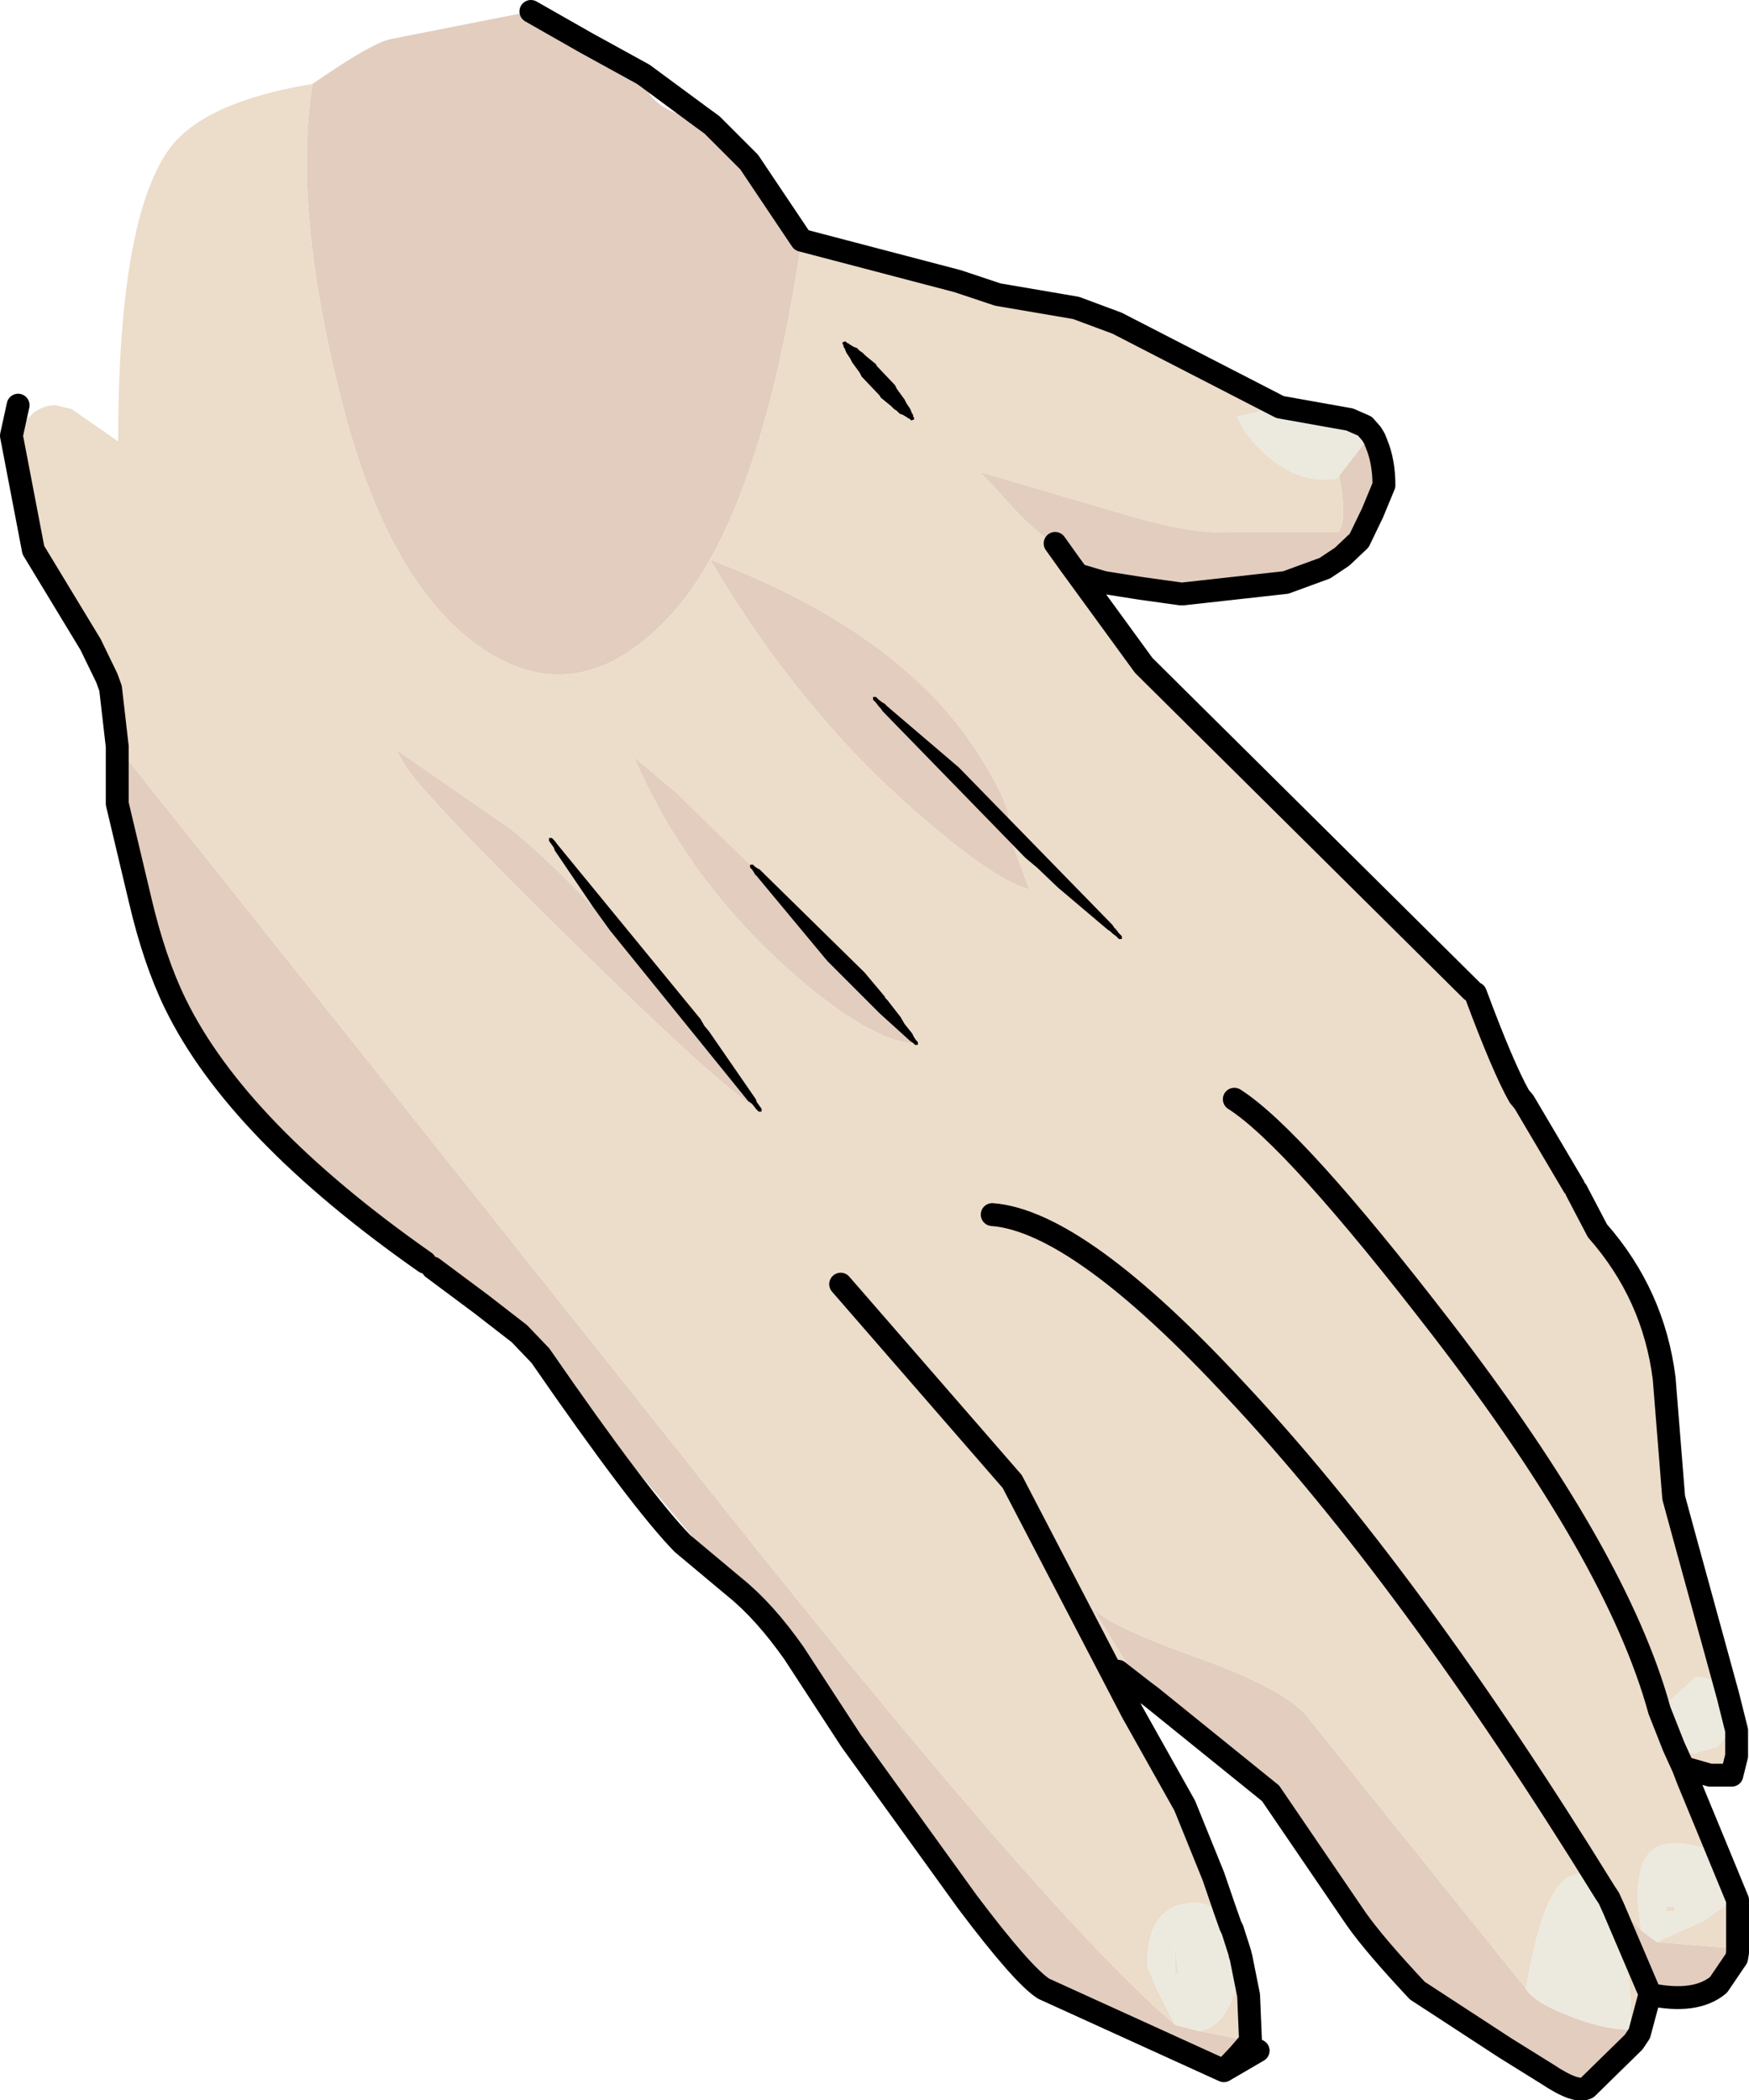 <?xml version="1.0" encoding="UTF-8" standalone="no"?>
<svg xmlns:xlink="http://www.w3.org/1999/xlink" height="110.15px" width="91.75px" xmlns="http://www.w3.org/2000/svg">
  <g transform="matrix(1.0, 0.0, 0.0, 1.0, -50.05, -119.85)">
    <path d="M66.45 124.25 Q69.55 122.1 70.55 121.9 L77.9 120.45 Q79.1 120.45 79.95 120.95 80.8 121.4 80.8 122.1 L83.8 123.75 Q83.8 124.7 84.7 125.35 85.6 126.0 86.85 126.0 L87.4 126.4 Q87.4 127.2 88.0 127.8 88.55 128.35 89.35 128.35 L92.3 132.05 92.1 132.45 Q89.95 147.0 85.2 152.15 80.45 157.25 75.4 153.9 70.35 150.5 67.9 140.6 65.4 130.65 66.45 124.25 M122.15 142.4 L122.25 143.1 Q122.65 144.05 122.65 145.3 122.85 146.55 122.25 147.35 L121.35 148.2 120.45 149.05 120.4 149.7 119.55 149.65 117.5 150.4 112.1 151.0 112.0 151.0 109.85 150.7 108.85 150.95 107.95 150.4 106.6 150.0 106.15 149.4 105.4 148.35 Q104.3 147.8 102.4 145.6 L101.45 144.6 108.95 146.8 Q112.45 147.85 114.3 147.75 L120.25 147.75 Q120.75 147.2 120.3 144.8 L122.0 142.6 122.15 142.85 122.25 143.1 122.15 142.85 122.0 142.6 122.15 142.4 M141.25 222.05 L141.2 222.25 141.15 222.55 140.2 223.95 Q139.0 224.95 136.6 224.45 L136.6 224.4 135.65 220.55 136.15 221.1 136.95 221.7 141.2 222.05 141.25 222.05 M135.8 227.0 L133.3 229.35 Q132.75 229.65 131.25 228.65 131.25 228.05 130.6 227.65 129.95 227.25 129.0 227.25 L126.6 225.8 124.4 224.25 Q122.15 221.85 121.2 220.5 L118.6 216.55 116.7 213.9 110.45 208.85 110.25 208.9 110.05 208.55 107.35 204.15 Q108.15 205.1 112.75 206.75 117.4 208.4 118.6 209.85 L124.75 217.5 130.1 224.15 Q130.5 224.85 132.3 225.55 134.15 226.3 135.55 226.3 L135.75 226.95 135.8 227.0 M115.75 227.0 L115.05 227.6 114.25 228.45 104.8 224.15 94.7 211.15 91.7 206.55 Q90.15 204.35 88.6 203.1 L78.4 190.95 77.3 189.8 75.3 188.25 77.3 189.8 78.4 190.95 Q76.85 190.75 75.3 188.25 L72.75 186.35 72.35 186.05 Q62.5 179.15 59.25 172.5 58.15 170.25 57.4 167.05 L56.2 162.0 55.95 159.0 56.2 159.0 85.8 196.15 Q104.9 220.3 111.7 226.05 L112.85 226.35 115.65 226.9 115.75 227.0 M80.8 122.1 L77.9 120.45 80.8 122.1 M89.35 128.35 L92.1 132.45 89.35 128.35 M84.75 171.45 L90.1 178.1 89.95 178.1 Q88.2 177.2 80.35 169.5 72.7 162.0 71.4 160.15 L70.8 159.15 76.8 163.3 Q80.0 165.85 84.75 171.45 M56.2 162.0 L56.2 159.0 56.2 162.0 M121.35 148.2 L122.05 146.75 122.65 145.3 122.05 146.75 121.35 148.2 M107.95 150.4 L109.85 150.7 107.95 150.4 M119.55 149.65 L120.45 149.05 119.55 149.65 M102.8 163.15 L104.05 166.5 Q102.15 166.0 97.95 162.3 91.9 157.0 87.3 149.2 97.3 153.0 101.35 159.35 103.45 162.65 102.8 163.15 M98.15 174.6 Q95.65 174.5 91.25 170.55 86.05 165.85 83.3 159.55 L85.5 161.4 89.5 165.3 96.3 172.55 98.15 174.6 M141.2 222.25 L141.2 222.05 141.2 222.25 M124.4 224.25 L129.0 227.25 124.4 224.25 M133.3 229.35 L135.75 226.95 133.3 229.35 M110.05 208.55 L110.45 208.85 110.05 208.55 M115.65 226.9 L115.05 227.6 115.65 226.9" fill="#e2cdbf" fill-rule="evenodd" stroke="none"/>
    <path d="M92.3 132.05 L100.3 134.6 102.4 135.3 106.5 136.0 106.65 135.5 Q108.15 136.3 108.65 136.8 L117.2 141.2 114.95 141.7 Q115.5 142.95 116.7 143.9 118.05 145.0 119.55 145.0 L120.2 144.95 120.3 144.8 Q120.75 147.2 120.25 147.75 L114.3 147.75 Q112.45 147.85 108.95 146.8 L101.45 144.6 102.4 145.6 Q104.3 147.8 105.4 148.35 L106.15 149.4 110.05 154.75 127.25 171.8 127.45 171.95 Q128.9 175.85 129.75 177.35 L130.0 177.65 132.6 182.05 132.75 182.3 133.85 184.4 Q136.8 187.75 137.35 192.15 L137.85 198.4 137.85 200.5 138.45 200.6 140.7 208.8 140.1 208.15 Q139.65 207.8 139.0 207.8 L137.1 209.55 137.85 211.45 138.35 212.55 138.6 213.2 138.35 212.55 137.85 211.45 138.1 211.7 138.95 211.8 140.15 211.45 Q140.65 211.0 140.95 209.8 L141.15 210.6 141.15 211.95 139.75 212.95 138.6 213.2 139.8 216.9 Q137.6 216.15 136.7 216.9 135.95 217.55 135.95 219.45 L136.15 221.1 135.65 220.55 136.6 224.4 134.7 219.95 136.6 224.4 136.6 224.45 136.05 226.5 135.8 227.0 135.75 226.95 136.05 226.5 135.75 226.95 135.55 226.3 Q135.8 223.8 134.7 219.95 L134.45 219.4 134.35 219.25 134.25 219.1 Q124.0 202.5 114.9 192.8 106.65 183.9 102.1 183.55 106.65 183.9 114.9 192.8 124.0 202.5 134.25 219.1 L133.8 218.5 Q133.5 218.15 132.85 218.15 131.1 218.15 130.1 224.15 L124.75 217.5 118.6 209.85 Q117.4 208.4 112.75 206.75 108.15 205.1 107.35 204.15 L110.05 208.55 108.7 207.5 110.05 208.55 110.25 208.9 109.45 209.65 112.2 214.55 113.15 216.8 113.7 218.25 114.3 220.0 114.7 221.05 114.6 220.85 113.75 220.0 Q113.35 219.65 112.7 219.65 111.0 219.65 110.45 221.25 110.2 222.1 110.25 223.0 L110.75 224.2 111.7 226.05 Q104.9 220.3 85.8 196.15 L56.2 159.0 55.85 155.95 56.2 159.0 55.95 159.0 55.85 155.95 55.65 155.4 54.8 153.65 53.35 151.0 51.8 148.7 50.35 144.35 50.65 142.7 51.75 141.55 Q52.3 141.1 52.95 141.1 L53.8 141.3 56.25 143.0 Q56.25 131.45 58.9 127.7 60.7 125.2 66.45 124.25 65.4 130.65 67.9 140.6 70.35 150.5 75.4 153.9 80.45 157.25 85.2 152.15 89.95 147.0 92.1 132.45 L92.3 132.05 M141.2 219.5 L141.3 220.7 141.25 222.05 141.2 222.05 141.2 219.5 141.2 222.05 136.95 221.7 139.4 220.6 141.0 219.5 141.2 219.5 M115.1 222.3 L115.15 222.5 115.55 224.5 Q115.95 226.0 115.75 227.0 L115.65 226.9 112.85 226.35 Q113.8 226.35 114.45 225.2 115.1 224.0 115.1 222.35 L115.1 222.3 M51.8 148.7 L50.65 142.7 51.8 148.7 M114.3 220.0 L114.6 220.85 114.3 220.0 M84.75 171.45 Q80.0 165.85 76.8 163.3 L70.8 159.15 71.4 160.15 Q72.7 162.0 80.35 169.5 88.2 177.2 89.95 178.1 L90.1 178.1 84.75 171.45 M100.3 134.6 L92.1 132.45 100.3 134.6 M108.65 136.8 L106.5 136.0 108.65 136.8 M98.15 174.6 L96.3 172.55 89.5 165.3 85.5 161.4 83.3 159.55 Q86.05 165.85 91.25 170.55 95.65 174.5 98.15 174.6 M102.8 163.15 Q103.45 162.65 101.35 159.35 97.3 153.0 87.3 149.2 91.9 157.0 97.95 162.3 102.15 166.0 104.05 166.5 L102.8 163.15 M94.15 187.2 L103.15 197.55 109.45 209.65 103.15 197.55 94.15 187.2 M114.8 177.5 Q117.95 179.5 125.7 189.55 134.9 201.5 137.1 209.55 134.9 201.5 125.7 189.55 117.95 179.5 114.8 177.5 M138.35 212.55 L139.75 212.95 138.35 212.55 M137.45 219.85 L137.9 219.85 137.9 220.1 137.45 220.1 137.45 219.85 M115.1 222.35 L115.15 222.5 115.1 222.35 M112.2 214.55 L113.7 218.25 112.2 214.55 M115.55 224.5 L115.65 226.9 115.55 224.5 M111.7 223.35 L111.7 221.9 111.85 223.35 111.7 223.35" fill="#ecdcca" fill-opacity="0.996" fill-rule="evenodd" stroke="none"/>
    <path d="M117.2 141.2 L119.55 141.5 120.85 141.85 121.65 142.2 122.15 142.4 122.0 142.6 121.65 142.2 122.0 142.6 120.3 144.8 120.2 144.95 119.55 145.0 Q118.05 145.0 116.7 143.9 115.5 142.95 114.95 141.7 L117.2 141.2 120.85 141.85 117.2 141.2 M140.7 208.8 L140.95 209.8 Q140.65 211.0 140.15 211.45 L138.95 211.8 138.1 211.7 137.85 211.45 137.1 209.55 139.0 207.8 Q139.65 207.8 140.1 208.15 L140.7 208.8 M114.7 221.05 L115.1 222.3 115.1 222.35 Q115.1 224.0 114.45 225.2 113.8 226.35 112.85 226.35 L111.7 226.05 110.75 224.2 110.25 223.0 Q110.2 222.1 110.45 221.25 111.0 219.65 112.7 219.65 113.35 219.65 113.75 220.0 L114.6 220.85 114.7 221.05 M134.25 219.1 L134.35 219.25 134.45 219.4 134.7 219.95 Q135.8 223.8 135.55 226.3 134.15 226.3 132.3 225.55 130.5 224.85 130.1 224.15 131.1 218.15 132.85 218.15 133.5 218.15 133.8 218.5 L134.25 219.1 M136.15 221.1 L135.95 219.45 Q135.95 217.55 136.7 216.9 137.6 216.15 139.8 216.9 L141.0 219.5 139.4 220.6 136.95 221.7 136.15 221.1 M137.45 219.85 L137.45 220.1 137.9 220.1 137.9 219.85 137.45 219.85 M111.7 223.35 L111.85 223.35 111.7 221.9 111.7 223.35" fill="#ece9de" fill-rule="evenodd" stroke="none"/>
    <path d="M80.8 122.1 L83.8 123.75 86.85 126.0 87.4 126.4 89.35 128.35 92.1 132.45 100.3 134.6 102.4 135.3 106.5 136.0 108.65 136.8 117.2 141.2 120.85 141.85 121.65 142.2 122.0 142.6 122.15 142.85 122.25 143.1 Q122.65 144.05 122.65 145.3 L122.05 146.75 121.35 148.2 120.45 149.05 119.55 149.65 117.5 150.4 112.1 151.0 M112.0 151.0 L109.85 150.7 107.95 150.4 106.6 150.0 M106.15 149.4 L110.05 154.75 127.25 171.8 M127.45 171.95 Q128.9 175.85 129.75 177.35 L130.0 177.65 132.6 182.05 M132.75 182.3 L133.85 184.4 Q136.8 187.75 137.35 192.15 L137.85 198.4 138.45 200.6 140.7 208.8 140.95 209.8 141.15 210.6 141.15 211.95 140.9 212.95 139.75 212.95 138.35 212.55 137.85 211.45 137.1 209.55 Q134.9 201.5 125.7 189.55 117.95 179.5 114.8 177.5 M138.6 213.2 L141.2 219.5 141.2 222.05 141.2 222.25 141.15 222.55 140.2 223.95 Q139.0 224.95 136.6 224.45 L136.05 226.5 135.75 226.95 133.3 229.35 Q132.75 229.65 131.25 228.65 L129.0 227.25 124.4 224.25 Q122.15 221.85 121.2 220.5 L116.7 213.9 110.45 208.85 110.05 208.55 108.7 207.5 M109.45 209.65 L112.2 214.55 113.7 218.25 114.3 220.0 114.6 220.85 114.7 221.05 115.1 222.3 115.1 222.35 115.15 222.5 115.55 224.5 115.65 226.9 115.05 227.6 114.25 228.45 116.05 227.4 M77.9 120.45 L80.8 122.1 M50.65 142.7 L51.0 141.1 M50.65 142.7 L51.8 148.7 54.8 153.65 55.65 155.4 55.85 155.95 56.2 159.0 56.2 162.0 57.4 167.05 Q58.15 170.25 59.25 172.5 62.5 179.15 72.35 186.05 M72.75 186.35 L75.3 188.25 77.3 189.8 78.4 190.95 Q83.65 198.55 85.85 200.8 L88.6 203.1 Q90.15 204.35 91.7 206.55 L94.7 211.15 100.8 219.6 Q103.7 223.45 104.8 224.15 L114.25 228.45 M105.4 148.35 L106.15 149.4 M102.1 183.55 Q106.65 183.9 114.9 192.8 124.0 202.5 134.25 219.1 L134.35 219.25 134.45 219.4 134.7 219.95 136.6 224.4 136.6 224.45 M138.6 213.2 L138.35 212.55 M109.45 209.65 L103.15 197.55 94.15 187.2" fill="none" stroke="#000000" stroke-linecap="round" stroke-linejoin="round" stroke-width="1.2"/>
    <path d="M89.4 165.35 L89.4 165.2 89.55 165.2 89.65 165.3 89.8 165.4 89.9 165.45 95.4 170.85 96.45 172.1 96.5 172.2 96.6 172.3 97.3 173.2 97.5 173.55 97.9 174.05 98.0 174.25 98.1 174.4 98.2 174.5 98.2 174.65 98.05 174.65 97.95 174.55 97.8 174.45 96.2 173.0 93.45 170.25 89.75 165.8 89.65 165.7 89.6 165.6 89.5 165.45 89.4 165.35 M95.85 156.55 L95.85 156.4 96.0 156.4 96.15 156.55 96.35 156.7 96.45 156.75 96.6 156.9 100.35 160.1 108.4 168.35 108.5 168.5 108.6 168.6 108.75 168.8 108.9 168.95 108.9 169.1 108.75 169.1 108.6 168.95 108.4 168.8 108.3 168.7 108.15 168.6 105.55 166.4 104.45 165.35 103.85 164.85 96.35 157.15 96.25 157.0 96.15 156.9 96.0 156.7 95.85 156.55 M94.25 137.9 L94.25 137.8 94.4 137.75 94.5 137.85 94.55 137.85 94.6 137.9 94.85 138.05 95.0 138.1 95.15 138.25 95.3 138.35 95.45 138.5 96.0 138.95 96.05 139.05 97.0 140.05 97.1 140.25 97.5 140.8 97.6 141.0 97.8 141.3 97.9 141.55 97.95 141.6 97.95 141.7 98.0 141.75 98.0 141.85 97.85 141.9 97.75 141.8 97.7 141.8 97.65 141.75 97.4 141.6 97.25 141.55 97.1 141.4 96.95 141.3 96.8 141.15 96.25 140.7 96.2 140.6 95.25 139.6 95.15 139.4 94.75 138.85 94.65 138.65 94.45 138.35 94.35 138.1 94.3 138.05 94.3 137.95 94.25 137.9 M90.0 178.0 L90.0 178.15 89.85 178.15 89.7 178.0 89.55 177.8 89.45 177.7 89.3 177.6 82.05 168.65 81.15 167.4 79.15 164.45 79.1 164.3 78.85 163.95 78.85 163.8 79.0 163.8 79.15 163.95 79.3 164.15 86.8 173.3 87.0 173.65 87.25 173.95 89.7 177.5 89.75 177.65 90.0 178.0" fill="#000000" fill-rule="evenodd" stroke="none"/>
  </g>
</svg>
